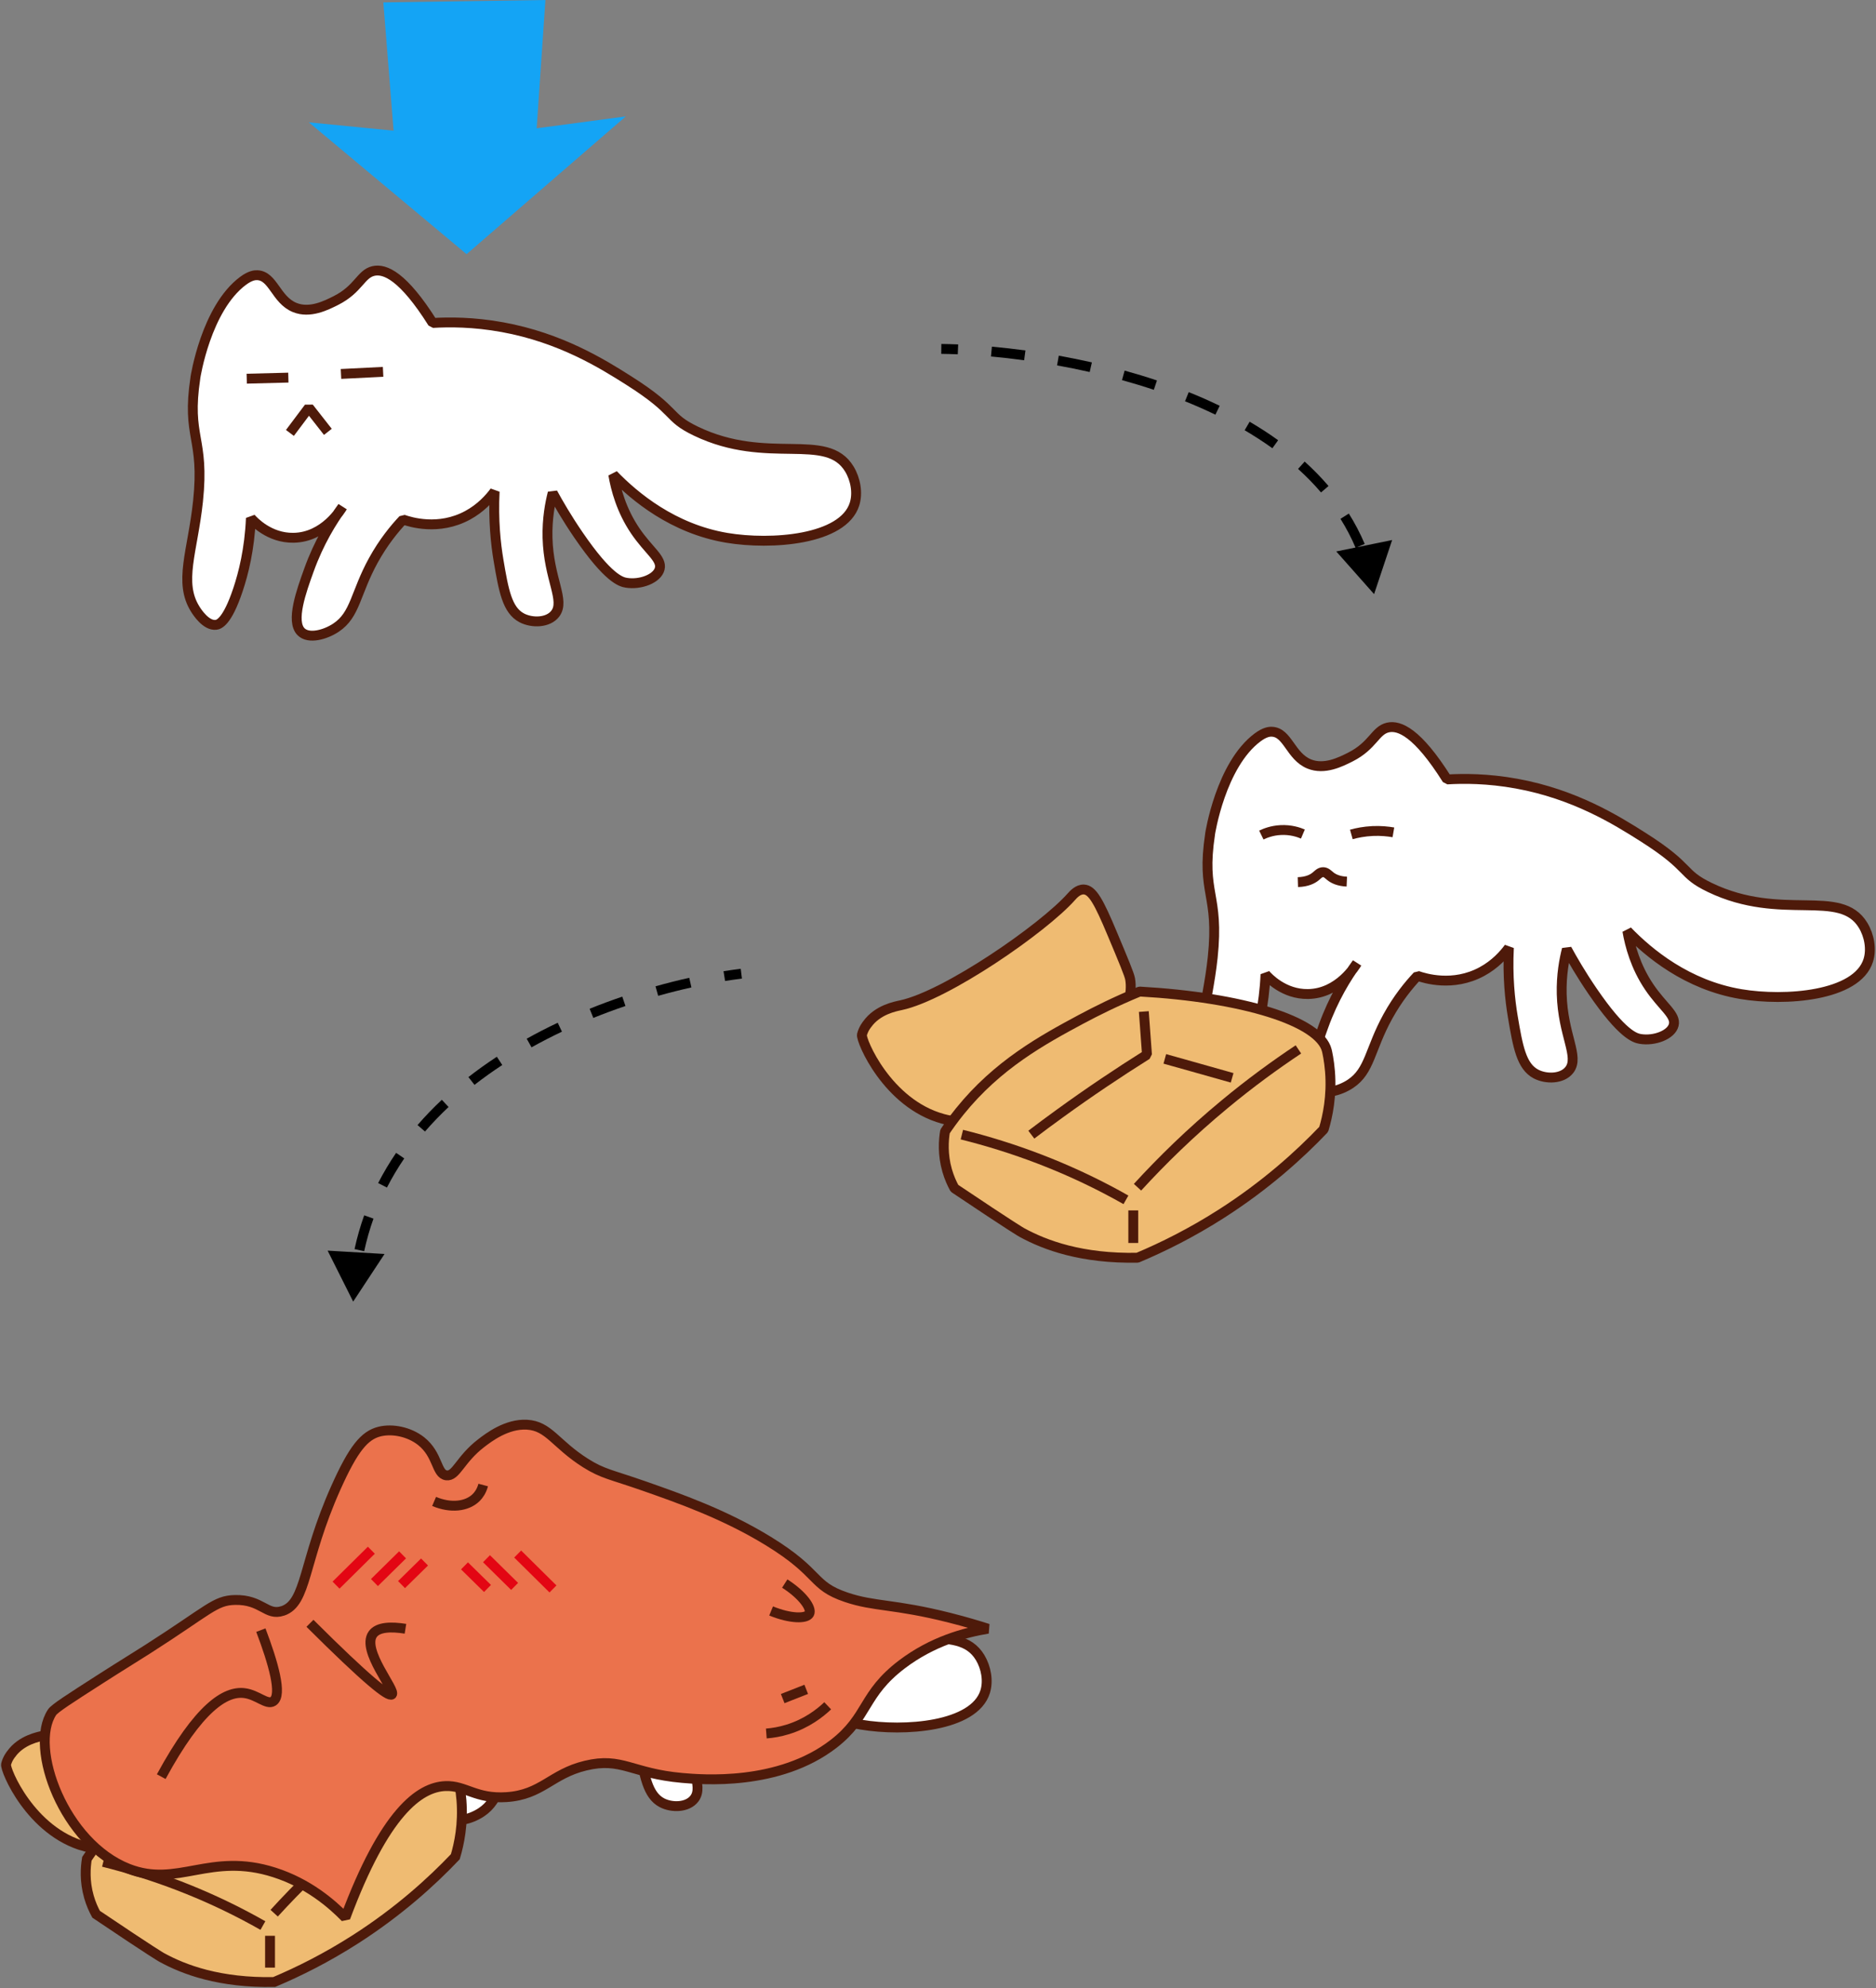 <svg width="570" height="604" viewBox="0 0 570 604" fill="none" xmlns="http://www.w3.org/2000/svg">
<rect x="0" y="0" width="570" height="604" fill="#808080" stroke="none"/>
<g clip-path="url(#clip0_218_64)">
<path d="M59.362 114.749C59.362 114.749 62.57 93.697 73.863 85.313C76.031 83.709 77.41 83.572 78.174 83.609C83.012 83.797 83.827 91.09 89.542 93.421C94.154 95.301 99.105 92.795 102.088 91.291C108.968 87.807 109.595 83.233 113.455 82.331C116.927 81.529 122.479 83.822 131.478 98.12C136.441 97.82 143.849 97.795 152.647 99.399C170.281 102.607 182.927 110.464 191.049 115.614C206.139 125.176 202.367 126.617 211.428 130.978C233.336 141.516 251.109 131.003 258.065 142.494C259.932 145.577 260.709 149.749 259.631 153.158C256.185 164.06 234.327 165.664 220.828 163.396C204.472 160.639 192.816 150.89 186.337 144.198C187.101 148.634 188.793 155.05 193.004 161.266C197.04 167.231 201.201 169.737 200.449 172.782C199.71 175.802 194.546 177.757 190.259 177.043C188.68 176.78 184.807 175.765 175.758 162.544C172.249 157.419 169.655 152.92 167.925 149.749C167.148 152.782 166.208 157.569 166.358 163.396C166.697 175.927 171.785 182.381 168.715 186.429C166.584 189.248 161.671 189.361 158.525 187.707C154.101 185.376 153.023 179.424 151.469 170.213C150.629 165.213 149.852 158.07 150.291 149.311C148.737 151.404 146.092 154.386 142.056 156.567C133.27 161.316 124.66 158.609 122.467 157.845C119.86 160.614 116.501 164.687 113.455 170.213C107.916 180.276 108.028 186.742 102.088 190.689C98.829 192.857 93.816 194.211 91.51 191.967C88.238 188.785 91.585 179.524 93.866 173.196C96.924 164.699 100.91 158.308 104.055 153.998C103.704 154.624 98.591 163.246 89.166 163.384C81.809 163.496 77.071 158.346 76.231 157.406C75.818 166.93 73.95 174.248 72.308 179.16C69 189.085 66.456 189.724 65.641 189.825C62.595 190.201 59.863 185.915 59.374 185.138C54.148 176.93 58.547 167.519 60.164 152.293C62.232 132.719 56.579 133.158 59.374 114.749H59.362Z" fill="white" stroke="#4E1A0A" stroke-width="3" stroke-miterlimit="10" stroke-linejoin="bevel"/>
<path d="M74.966 115.05C79.177 114.937 83.388 114.837 87.612 114.724" stroke="#4E1A0A" stroke-width="3" stroke-miterlimit="10" stroke-linejoin="bevel"/>
<path d="M103.604 113.609C107.865 113.396 112.139 113.183 116.401 112.97" stroke="#4E1A0A" stroke-width="3" stroke-miterlimit="10" stroke-linejoin="bevel"/>
<path d="M88.088 131.529C90.005 128.972 91.923 126.404 93.853 123.847C95.771 126.303 97.688 128.747 99.618 131.203" stroke="#4E1A0A" stroke-width="3" stroke-miterlimit="10" stroke-linejoin="bevel"/>
<path d="M116.476 0.727C117.516 13.722 118.544 26.704 119.584 39.699C110.999 38.86 102.426 38.02 93.841 37.168C109.821 50.514 125.788 63.872 141.768 77.218C157.886 63.271 174.016 49.311 190.134 35.363C181.11 36.566 172.086 37.769 163.062 38.972C163.952 25.977 164.842 12.995 165.719 0C149.301 0.238 132.882 0.476 116.463 0.727H116.476Z" fill="#14A4F5"/>
</g>
<g clip-path="url(#clip1_218_64)">
<path d="M367.66 253.412C367.66 253.412 370.864 232.382 382.14 224.007C384.305 222.405 385.682 222.267 386.446 222.305C391.277 222.493 392.09 229.778 397.797 232.106C402.403 233.984 407.347 231.481 410.325 229.978C417.196 226.498 417.822 221.929 421.677 221.028C425.144 220.227 430.688 222.518 439.675 236.801C444.631 236.5 452.027 236.475 460.813 238.078C478.423 241.282 491.051 249.131 499.161 254.276C514.23 263.827 510.463 265.267 519.512 269.623C541.389 280.151 559.136 269.648 566.083 281.127C567.947 284.206 568.723 288.375 567.647 291.78C564.205 302.671 542.378 304.273 528.899 302.007C512.566 299.253 500.926 289.514 494.456 282.829C495.219 287.261 496.909 293.67 501.114 299.879C505.144 305.838 509.299 308.341 508.548 311.383C507.81 314.4 502.653 316.353 498.373 315.639C496.796 315.376 492.929 314.362 483.892 301.156C480.388 296.036 477.797 291.542 476.07 288.375C475.294 291.404 474.355 296.186 474.506 302.007C474.844 314.525 479.925 320.972 476.859 325.015C474.731 327.832 469.825 327.944 466.683 326.292C462.265 323.964 461.189 318.018 459.637 308.817C458.798 303.822 458.022 296.687 458.461 287.937C456.909 290.027 454.268 293.007 450.238 295.185C441.464 299.929 432.866 297.225 430.676 296.462C428.073 299.228 424.718 303.296 421.677 308.817C416.145 318.869 416.258 325.328 410.325 329.271C407.071 331.437 402.065 332.789 399.762 330.548C396.496 327.369 399.837 318.118 402.115 311.796C405.169 303.309 409.149 296.925 412.29 292.619C411.94 293.244 406.834 301.857 397.422 301.995C390.075 302.107 385.344 296.962 384.506 296.023C384.093 305.537 382.228 312.848 380.588 317.755C377.284 327.669 374.743 328.307 373.93 328.408C370.889 328.783 368.16 324.502 367.672 323.726C362.453 315.527 366.846 306.126 368.461 290.916C370.526 271.363 364.881 271.801 367.672 253.412H367.66Z" fill="white" stroke="#4E1A0A" stroke-width="3" stroke-miterlimit="10" stroke-linejoin="bevel"/>
<path d="M383.242 253.7C384.418 253.124 386.446 252.323 389.074 252.185C392.178 252.01 394.606 252.849 395.87 253.387" stroke="#4E1A0A" stroke-width="3" stroke-miterlimit="10" stroke-linejoin="bevel"/>
<path d="M410.588 253.512C412.278 253.037 414.468 252.598 417.059 252.473C419.549 252.361 421.69 252.586 423.367 252.874" stroke="#4E1A0A" stroke-width="3" stroke-miterlimit="10" stroke-linejoin="bevel"/>
<path d="M394.343 267.995C397.171 267.908 398.798 267.057 399.775 266.243C400.426 265.705 401.051 264.966 402.015 264.966C402.941 264.966 403.517 265.667 404.255 266.243C405.169 266.956 406.671 267.733 409.211 267.845" stroke="#4E1A0A" stroke-width="3" stroke-miterlimit="10" stroke-linejoin="bevel"/>
<path d="M286.496 339.912C269.524 335.28 261.489 315.965 261.89 314.35C262.365 312.472 263.492 311.158 263.492 311.158C266.658 306.726 272.115 305.75 273.717 305.399C287.534 302.445 316.971 282.053 325.482 272.477C326.07 271.826 327.484 270.161 329.312 270.236C331.877 270.349 333.817 273.817 337.935 283.656C341.402 291.918 343.129 296.049 343.367 297.4C346.408 314.575 312.966 347.122 286.483 339.912H286.496Z" fill="#EFBB72" stroke="#4E1A0A" stroke-width="3" stroke-miterlimit="10" stroke-linejoin="bevel"/>
<path d="M328.673 309.555C316.646 316.002 303.091 323.438 291.602 337.683C289.6 340.174 288.085 342.328 287.134 343.755C286.696 346.408 286.37 350.69 287.772 355.584C288.386 357.737 289.212 359.565 290.013 361.017C308.023 373.109 310.463 374.436 310.463 374.436C317.522 378.304 328.661 382.435 345.62 382.11C353.279 378.893 362.015 374.561 371.189 368.69C384.518 360.153 394.718 350.952 402.19 343.116C403.392 339.123 404.693 332.977 404.105 325.541C403.83 322.098 403.242 319.557 403.141 319.144C400.926 310.181 377.422 302.983 346.258 301.243C338.886 304.285 332.941 307.277 328.686 309.555H328.673Z" fill="#EFBB72" stroke="#4E1A0A" stroke-width="3" stroke-miterlimit="10" stroke-linejoin="bevel"/>
<path d="M292.253 344.706C307.835 348.599 323.667 354.445 339.224 362.92C340.188 363.446 341.151 363.984 342.103 364.522" stroke="#4E1A0A" stroke-width="3" stroke-miterlimit="10" stroke-linejoin="bevel"/>
<path d="M344.33 377.628V367.727" stroke="#4E1A0A" stroke-width="3" stroke-miterlimit="10" stroke-linejoin="bevel"/>
<path d="M345.62 360.691C352.941 352.692 361.715 344.067 372.14 335.443C379.887 329.021 387.434 323.525 394.506 318.819" stroke="#4E1A0A" stroke-width="3" stroke-miterlimit="10" stroke-linejoin="bevel"/>
<path d="M347.534 307.315C347.86 311.683 348.173 316.052 348.498 320.421C339.825 325.866 330.951 331.812 321.978 338.322C319.036 340.45 316.158 342.578 313.354 344.719" stroke="#4E1A0A" stroke-width="3" stroke-miterlimit="10" stroke-linejoin="bevel"/>
<path d="M353.917 321.698C356.583 322.436 359.237 323.187 361.902 323.938C366.07 325.103 370.225 326.279 374.368 327.456" stroke="#4E1A0A" stroke-width="3" stroke-miterlimit="10" stroke-linejoin="bevel"/>
</g>
<path d="M104.745 476.529C104.745 476.529 107.862 456.001 118.833 447.826C120.94 446.262 122.279 446.127 123.022 446.164C127.722 446.347 128.514 453.459 134.067 455.732C138.548 457.565 143.357 455.121 146.256 453.654C152.941 450.258 153.549 445.798 157.3 444.918C160.673 444.136 166.067 446.372 174.81 460.314C179.632 460.021 186.829 459.996 195.377 461.56C212.51 464.688 224.796 472.35 232.687 477.372C247.347 486.695 243.682 488.101 252.486 492.353C273.771 502.629 291.038 492.377 297.796 503.582C299.61 506.588 300.365 510.657 299.318 513.981C295.969 524.612 274.733 526.176 261.619 523.964C245.728 521.276 234.403 511.769 228.108 505.244C228.851 509.57 230.495 515.826 234.586 521.887C238.507 527.703 242.55 530.147 241.819 533.116C241.101 536.061 236.084 537.967 231.919 537.271C230.385 537.014 226.622 536.024 217.831 523.133C214.421 518.135 211.901 513.749 210.22 510.657C209.465 513.614 208.552 518.282 208.698 523.964C209.027 536.183 213.971 542.476 210.987 546.423C208.917 549.172 204.144 549.282 201.088 547.669C196.789 545.397 195.742 539.592 194.232 530.611C193.416 525.736 192.661 518.771 193.088 510.23C191.578 512.27 189.008 515.178 185.087 517.305C176.551 521.936 168.186 519.296 166.055 518.551C163.522 521.251 160.259 525.223 157.3 530.611C151.918 540.423 152.027 546.728 146.256 550.577C143.09 552.691 138.219 554.011 135.978 551.824C132.8 548.72 136.051 539.69 138.268 533.519C141.239 525.235 145.111 519.003 148.167 514.8C147.826 515.411 142.858 523.817 133.701 523.952C126.554 524.062 121.951 519.04 121.135 518.123C120.733 527.41 118.919 534.546 117.323 539.336C114.109 549.013 111.637 549.637 110.845 549.734C107.886 550.101 105.232 545.922 104.757 545.164C99.679 537.161 103.953 527.984 105.524 513.138C107.533 494.051 102.042 494.479 104.757 476.529H104.745Z" fill="white" stroke="#4E1A0A" stroke-width="3" stroke-miterlimit="10"/>
<path d="M119.905 476.81C121.05 476.248 123.022 475.466 125.579 475.331C128.599 475.16 130.961 475.979 132.191 476.504" stroke="#4E1A0A" stroke-width="3" stroke-miterlimit="10"/>
<path d="M146.511 476.627C148.155 476.162 150.286 475.735 152.807 475.612C155.23 475.502 157.312 475.722 158.944 476.003" stroke="#4E1A0A" stroke-width="3" stroke-miterlimit="10"/>
<path d="M130.706 490.777C133.458 490.691 135.041 489.86 135.991 489.066C136.624 488.541 137.233 487.82 138.17 487.82C139.071 487.82 139.631 488.504 140.35 489.066C141.239 489.762 142.7 490.52 145.172 490.63" stroke="#4E1A0A" stroke-width="3" stroke-miterlimit="10"/>
<path d="M25.778 560.976C9.267 556.455 1.449 537.601 1.839 536.012C2.301 534.179 3.397 532.896 3.397 532.896C6.478 528.571 11.787 527.618 13.346 527.275C26.789 524.392 55.429 504.487 63.709 495.139C64.281 494.503 65.657 492.878 67.435 492.952C69.931 493.062 71.819 496.446 75.825 506.051C79.198 514.115 80.878 518.148 81.11 519.467C84.069 536.232 51.532 568.002 25.766 560.964L25.778 560.976Z" fill="#EFBB72" stroke="#4E1A0A" stroke-width="3" stroke-miterlimit="10"/>
<path d="M66.814 531.332C55.112 537.625 41.925 544.883 30.746 558.789C28.798 561.221 27.325 563.322 26.399 564.715C25.973 567.306 25.657 571.485 27.02 576.262C27.617 578.364 28.421 580.148 29.2 581.566C46.722 593.369 49.097 594.665 49.097 594.665C55.965 598.44 66.802 602.473 83.302 602.155C90.754 599.015 99.253 594.787 108.179 589.056C121.147 580.722 131.071 571.741 138.341 564.092C139.51 560.194 140.776 554.195 140.204 546.936C139.936 543.576 139.363 541.095 139.266 540.692C137.111 531.943 114.243 524.917 83.922 523.219C76.75 526.188 70.966 529.108 66.826 531.332H66.814Z" fill="#EFBB72" stroke="#4E1A0A" stroke-width="3" stroke-miterlimit="10"/>
<path d="M31.38 565.656C46.54 569.456 61.943 575.163 77.079 583.435C78.017 583.948 78.954 584.474 79.88 584.999" stroke="#4E1A0A" stroke-width="3" stroke-miterlimit="10"/>
<path d="M82.047 597.78V588.115" stroke="#4E1A0A" stroke-width="3" stroke-miterlimit="10"/>
<path d="M83.302 581.248C90.425 573.44 98.961 565.021 109.104 556.602C116.642 550.333 123.984 544.969 130.864 540.375" stroke="#4E1A0A" stroke-width="3" stroke-miterlimit="10"/>
<path d="M85.165 529.145C85.481 533.41 85.785 537.674 86.102 541.939C77.664 547.254 69.03 553.058 60.3 559.412C57.438 561.489 54.637 563.567 51.91 565.656" stroke="#4E1A0A" stroke-width="3" stroke-miterlimit="10"/>
<path d="M91.375 543.185C93.968 543.906 96.55 544.639 99.144 545.372C103.198 546.508 107.241 547.657 111.272 548.806" stroke="#4E1A0A" stroke-width="3" stroke-miterlimit="10"/>
<path d="M85.883 489.42C93.299 486.928 91.984 474.476 102.054 451.981C107.375 440.091 110.748 436.059 115.314 434.922C119.223 433.957 124.349 434.984 127.954 437.831C133.165 441.961 132.52 447.802 135.625 448.229C138.584 448.632 139.765 443.39 146.195 438.454C148.46 436.719 153.939 432.503 160.076 432.833C166.786 433.2 168.722 438.674 177.903 444.478C183.212 447.826 185.623 447.936 195.937 451.553C206.214 455.158 220.181 460.045 233.454 468.195C249.576 478.093 246.361 481.612 257.077 485.254C265.71 488.186 271.591 487.196 288.578 491.498C293.51 492.744 297.528 493.966 300.182 494.821C293.144 495.97 283.281 498.646 274.063 505.635C262.033 514.763 263.957 521.508 253.338 529.756C236.644 542.721 213.106 540.656 207.322 540.155C191.87 538.798 188.96 533.739 177.891 536.416C167.431 538.933 164.691 545.274 153.854 545.983C144.526 546.594 141.434 542.378 135.333 542.623C127.382 542.941 116.824 550.724 104.94 582.592C100.702 578.254 93.567 572.132 83.387 568.87C63.794 562.577 54.041 573.611 39.002 567.721C19.568 560.109 8.633 531.039 15.818 520.201C16.585 519.028 21.175 516.083 30.32 510.217C38.393 505.049 39.757 504.303 44.823 501.065C63.538 489.115 65.28 486.231 71.356 486.084C79.588 485.889 80.963 491.058 85.859 489.408L85.883 489.42Z" fill="#EB724C" stroke="#4E1A0A" stroke-width="3" stroke-miterlimit="10" stroke-linejoin="bevel"/>
<path d="M94.175 493.172C111.503 510.437 118.066 515.655 119.053 514.8C120.416 513.602 109.774 501.456 113.244 496.495C114.827 494.235 118.87 494.149 123.193 494.833" fill="#EB724C"/>
<path d="M94.175 493.172C111.503 510.437 118.066 515.655 119.053 514.8C120.416 513.602 109.774 501.456 113.244 496.495C114.827 494.235 118.87 494.149 123.193 494.833" stroke="#4E1A0A" stroke-width="3" stroke-miterlimit="10" stroke-linejoin="bevel"/>
<path d="M238.434 481.099C243.877 484.569 246.739 488.626 245.898 490.251C245.058 491.864 240.151 491.828 234.294 489.42" fill="#EB724C"/>
<path d="M238.434 481.099C243.877 484.569 246.739 488.626 245.898 490.251C245.058 491.864 240.151 491.828 234.294 489.42" stroke="#4E1A0A" stroke-width="3" stroke-miterlimit="10" stroke-linejoin="bevel"/>
<path d="M131.899 456.147C136.831 458.249 141.908 457.785 144.746 454.901C145.379 454.253 146.304 453.08 146.816 451.162" fill="#EB724C"/>
<path d="M131.899 456.147C136.831 458.249 141.908 457.785 144.746 454.901C145.379 454.253 146.304 453.08 146.816 451.162" stroke="#4E1A0A" stroke-width="3" stroke-miterlimit="10" stroke-linejoin="bevel"/>
<path d="M79.259 495.249C82.961 505.012 85.895 515.007 82.985 516.877C81.085 518.099 78.199 514.885 74.278 514.384C68.507 513.639 60.397 518.759 48.987 539.763" fill="#EB724C"/>
<path d="M79.259 495.249C82.961 505.012 85.895 515.007 82.985 516.877C81.085 518.099 78.199 514.885 74.278 514.384C68.507 513.639 60.397 518.759 48.987 539.763" stroke="#4E1A0A" stroke-width="3" stroke-miterlimit="10" stroke-linejoin="bevel"/>
<path d="M102.102 481.576L112.83 470.969L102.102 481.576Z" fill="#EB724C"/>
<path d="M102.102 481.576L112.83 470.969" stroke="#E30613" stroke-width="3" stroke-miterlimit="10"/>
<path d="M113.768 480.794C116.617 477.983 119.467 475.173 122.316 472.375L113.768 480.794Z" fill="#EB724C"/>
<path d="M113.768 480.794C116.617 477.983 119.467 475.173 122.316 472.375" stroke="#E30613" stroke-width="3" stroke-miterlimit="10"/>
<path d="M121.999 481.417C124.325 479.132 126.663 476.847 128.989 474.55L121.999 481.417Z" fill="#EB724C"/>
<path d="M121.999 481.417C124.325 479.132 126.663 476.847 128.989 474.55" stroke="#E30613" stroke-width="3" stroke-miterlimit="10"/>
<path d="M168.015 482.736L157.288 472.13L168.015 482.736Z" fill="#E30613"/>
<path d="M168.015 482.736L157.288 472.13" stroke="#E30613" stroke-width="3" stroke-miterlimit="10"/>
<path d="M156.362 481.967C153.513 479.156 150.664 476.346 147.814 473.548L156.362 481.967Z" fill="#E30613"/>
<path d="M156.362 481.967C153.513 479.156 150.664 476.346 147.814 473.548" stroke="#E30613" stroke-width="3" stroke-miterlimit="10"/>
<path d="M148.119 482.59C145.793 480.305 143.455 478.02 141.129 475.723L148.119 482.59Z" fill="#E30613"/>
<path d="M148.119 482.59C145.793 480.305 143.455 478.02 141.129 475.723" stroke="#E30613" stroke-width="3" stroke-miterlimit="10"/>
<path d="M251.487 518.233C249.186 520.421 245.168 523.61 239.359 525.406C236.948 526.151 234.72 526.506 232.833 526.652" fill="#EB724C"/>
<path d="M251.487 518.233C249.186 520.421 245.168 523.61 239.359 525.406C236.948 526.151 234.72 526.506 232.833 526.652" stroke="#4E1A0A" stroke-width="3" stroke-miterlimit="10" stroke-linejoin="bevel"/>
<path d="M244.961 513.236C242.574 514.176 240.2 515.105 237.813 516.046L244.961 513.236Z" fill="#EB724C"/>
<path d="M244.961 513.236C242.574 514.176 240.2 515.105 237.813 516.046" stroke="#4E1A0A" stroke-width="3" stroke-miterlimit="10" stroke-linejoin="bevel"/>
<path d="M417.5 180.5L422.982 164.07L406.012 167.537L417.5 180.5ZM285.981 107.5C287.588 107.52 289.266 107.565 291.007 107.637L291.13 104.639C289.362 104.566 287.656 104.521 286.019 104.5L285.981 107.5ZM301.102 108.307C304.336 108.599 307.704 108.975 311.169 109.443L311.571 106.47C308.061 105.996 304.649 105.615 301.372 105.319L301.102 108.307ZM321.173 111.014C324.437 111.599 327.752 112.266 331.092 113.02L331.753 110.094C328.367 109.329 325.008 108.654 321.702 108.061L321.173 111.014ZM340.904 115.481C344.137 116.376 347.368 117.357 350.575 118.43L351.527 115.585C348.267 114.494 344.985 113.498 341.705 112.59L340.904 115.481ZM360.056 121.911C363.188 123.17 366.271 124.526 369.284 125.983L370.59 123.282C367.512 121.793 364.366 120.41 361.175 119.128L360.056 121.911ZM378.17 130.714C381.087 132.423 383.903 134.244 386.596 136.181L388.348 133.746C385.574 131.75 382.678 129.878 379.687 128.126L378.17 130.714ZM394.401 142.46C396.893 144.71 399.227 147.09 401.378 149.606L403.658 147.657C401.418 145.036 398.993 142.564 396.411 140.233L394.401 142.46ZM407.286 157.622C409.037 160.413 410.58 163.346 411.889 166.43L414.65 165.258C413.277 162.023 411.66 158.948 409.827 156.028L407.286 157.622Z" fill="black"/>
<path d="M107.308 395.437L99.546 379.953L116.837 380.973L107.308 395.437ZM225.425 297.305C223.789 297.506 222.08 297.747 220.308 298.03L219.835 295.067C221.642 294.779 223.386 294.533 225.059 294.327L225.425 297.305ZM210.077 299.994C206.824 300.719 203.444 301.565 199.98 302.54L199.167 299.652C202.686 298.662 206.118 297.803 209.424 297.066L210.077 299.994ZM190.036 305.628C186.81 306.726 183.546 307.932 180.275 309.253L179.152 306.471C182.477 305.129 185.793 303.903 189.07 302.788L190.036 305.628ZM170.742 313.43C167.631 314.907 164.541 316.491 161.495 318.187L160.035 315.566C163.141 313.837 166.29 312.223 169.456 310.72L170.742 313.43ZM152.606 323.56C149.716 325.456 146.895 327.465 144.168 329.59L142.323 327.224C145.119 325.045 148.006 322.989 150.961 321.052L152.606 323.56ZM136.295 336.316C133.78 338.678 131.384 341.16 129.13 343.766L126.861 341.803C129.187 339.114 131.656 336.558 134.242 334.129L136.295 336.316ZM122.832 351.938C120.907 354.762 119.145 357.712 117.567 360.791L114.897 359.423C116.534 356.228 118.361 353.172 120.353 350.249L122.832 351.938ZM113.478 370.232C112.344 373.405 111.396 376.702 110.655 380.124L107.723 379.49C108.492 375.939 109.475 372.517 110.654 369.222L113.478 370.232Z" fill="black"/>
<defs>
<clipPath id="clip0_218_64">
<rect width="207" height="195" fill="white" transform="translate(55)"/>
</clipPath>
<clipPath id="clip1_218_64">
<rect width="310" height="165" fill="white" transform="translate(260 219)"/>
</clipPath>
</defs>
</svg>
